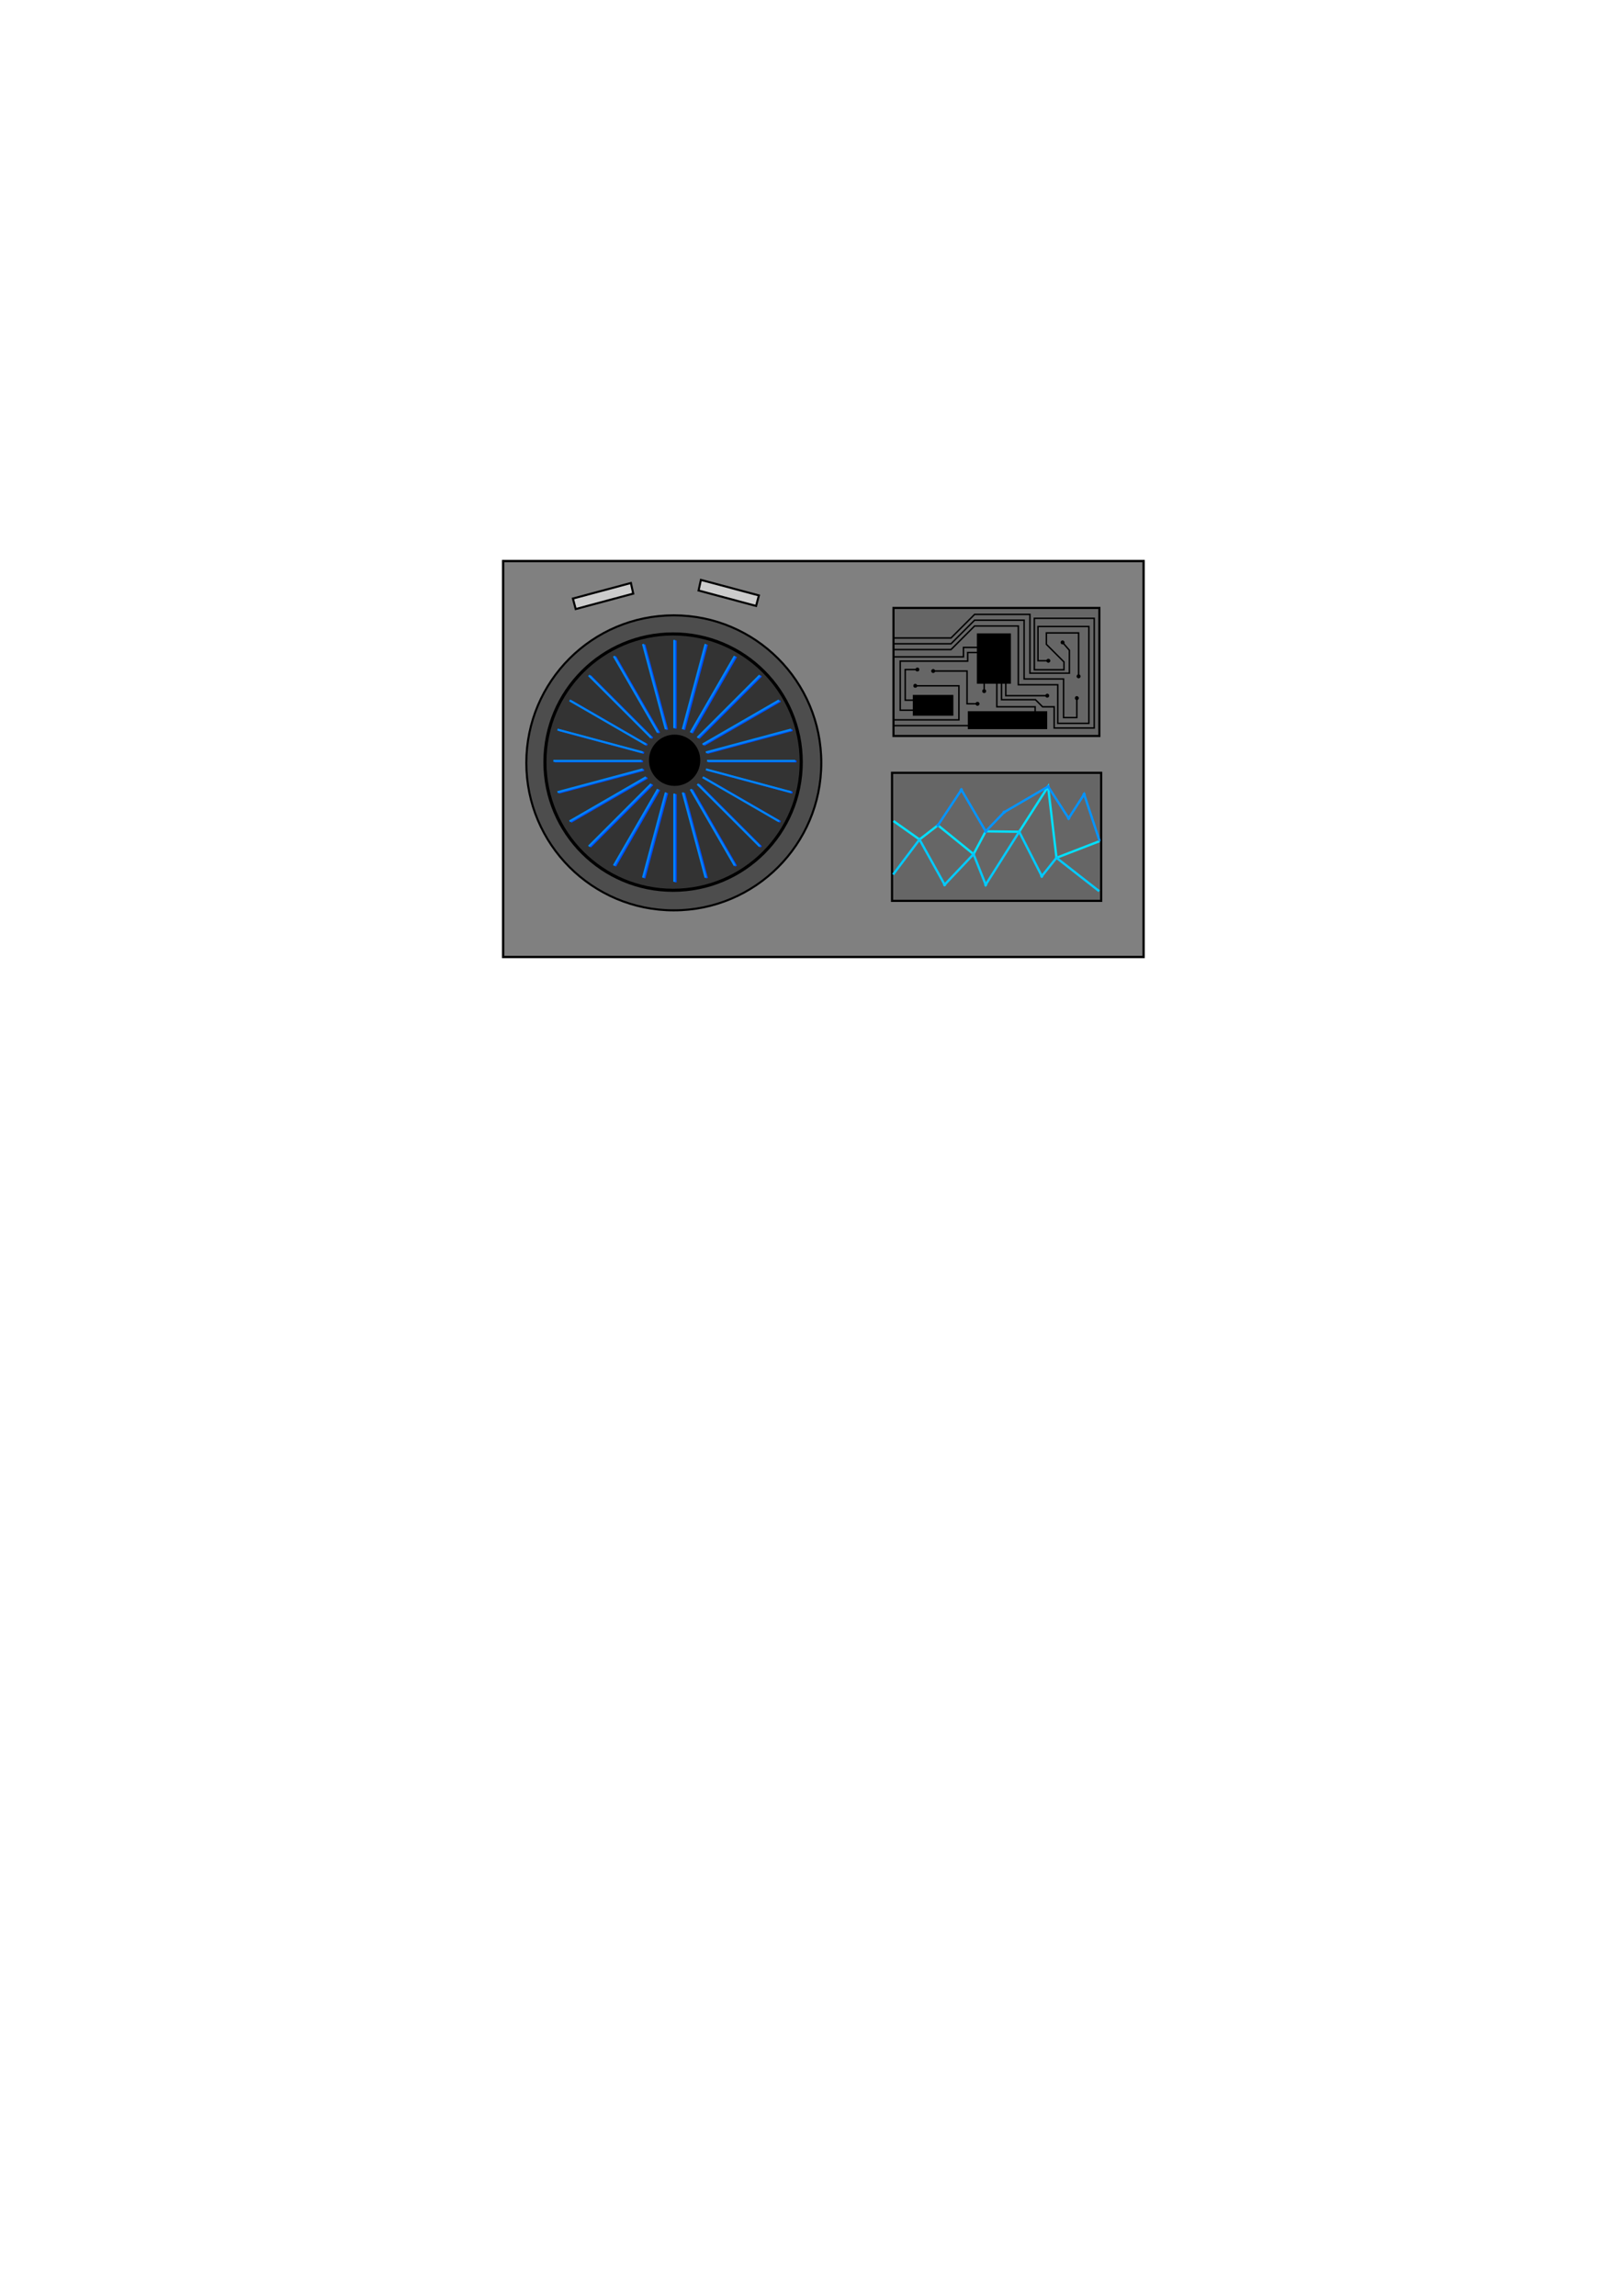 <?xml version="1.0" encoding="UTF-8" standalone="no"?>
<!-- Created with Inkscape (http://www.inkscape.org/) -->

<svg
   xmlns:dc="http://purl.org/dc/elements/1.1/"
   xmlns:cc="http://creativecommons.org/ns#"
   xmlns:rdf="http://www.w3.org/1999/02/22-rdf-syntax-ns#"
   xmlns:svg="http://www.w3.org/2000/svg"
   xmlns="http://www.w3.org/2000/svg"
   xmlns:sodipodi="http://sodipodi.sourceforge.net/DTD/sodipodi-0.dtd"
   xmlns:inkscape="http://www.inkscape.org/namespaces/inkscape"
   width="210mm"
   height="297mm"
   viewBox="0 0 210 297"
   version="1.1"
   id="svg924"
   inkscape:version="0.92.4 (5da689c313, 2019-01-14)"
   sodipodi:docname="friend_ai.svg">
  <defs
     id="defs918">
    <marker
       inkscape:stockid="DotM"
       orient="auto"
       refY="0.0"
       refX="0.0"
       id="marker6189"
       style="overflow:visible"
       inkscape:isstock="true">
      <path
         id="path6187"
         d="M -2.5,-1.0 C -2.5,1.76 -4.74,4.0 -7.5,4.0 C -10.26,4.0 -12.5,1.76 -12.5,-1.0 C -12.5,-3.76 -10.26,-6.0 -7.5,-6.0 C -4.74,-6.0 -2.5,-3.76 -2.5,-1.0 z "
         style="fill-rule:evenodd;stroke:#0494ff;stroke-width:1pt;stroke-opacity:1;fill:#0494ff;fill-opacity:1"
         transform="scale(0.4) translate(7.4, 1)" />
    </marker>
    <marker
       inkscape:isstock="true"
       style="overflow:visible"
       id="marker4771"
       refX="0.0"
       refY="0.0"
       orient="auto"
       inkscape:stockid="DotM">
      <path
         transform="scale(0.4) translate(7.4, 1)"
         style="fill-rule:evenodd;stroke:#00caff;stroke-width:1pt;stroke-opacity:1;fill:#00caff;fill-opacity:1"
         d="M -2.5,-1.0 C -2.5,1.76 -4.74,4.0 -7.5,4.0 C -10.26,4.0 -12.5,1.76 -12.5,-1.0 C -12.5,-3.76 -10.26,-6.0 -7.5,-6.0 C -4.74,-6.0 -2.5,-3.76 -2.5,-1.0 z "
         id="path4769" />
    </marker>
    <marker
       inkscape:stockid="DotM"
       orient="auto"
       refY="0.0"
       refX="0.0"
       id="DotM"
       style="overflow:visible"
       inkscape:isstock="true"
       inkscape:collect="always">
      <path
         id="path1810"
         d="M -2.5,-1.0 C -2.5,1.76 -4.74,4.0 -7.5,4.0 C -10.26,4.0 -12.5,1.76 -12.5,-1.0 C -12.5,-3.76 -10.26,-6.0 -7.5,-6.0 C -4.74,-6.0 -2.5,-3.76 -2.5,-1.0 z "
         style="fill-rule:evenodd;stroke:#0494ff;stroke-width:1pt;stroke-opacity:1;fill:#0494ff;fill-opacity:1"
         transform="scale(0.4) translate(7.4, 1)" />
    </marker>
    <marker
       inkscape:stockid="DotL"
       orient="auto"
       refY="0.0"
       refX="0.0"
       id="marker3514"
       style="overflow:visible"
       inkscape:isstock="true">
      <path
         id="path3512"
         d="M -2.5,-1.0 C -2.5,1.76 -4.74,4.0 -7.5,4.0 C -10.26,4.0 -12.5,1.76 -12.5,-1.0 C -12.5,-3.76 -10.26,-6.0 -7.5,-6.0 C -4.74,-6.0 -2.5,-3.76 -2.5,-1.0 z "
         style="fill-rule:evenodd;stroke:#000000;stroke-width:1pt;stroke-opacity:1;fill:#000000;fill-opacity:1"
         transform="scale(0.8) translate(7.4, 1)" />
    </marker>
    <marker
       inkscape:isstock="true"
       style="overflow:visible"
       id="marker3440"
       refX="0.0"
       refY="0.0"
       orient="auto"
       inkscape:stockid="DotL"
       inkscape:collect="always">
      <path
         transform="scale(0.8) translate(7.4, 1)"
         style="fill-rule:evenodd;stroke:#000000;stroke-width:1pt;stroke-opacity:1;fill:#000000;fill-opacity:1"
         d="M -2.5,-1.0 C -2.5,1.76 -4.74,4.0 -7.5,4.0 C -10.26,4.0 -12.5,1.76 -12.5,-1.0 C -12.5,-3.76 -10.26,-6.0 -7.5,-6.0 C -4.74,-6.0 -2.5,-3.76 -2.5,-1.0 z "
         id="path3438" />
    </marker>
    <marker
       inkscape:stockid="DotL"
       orient="auto"
       refY="0.0"
       refX="0.0"
       id="marker3274"
       style="overflow:visible"
       inkscape:isstock="true">
      <path
         id="path3272"
         d="M -2.5,-1.0 C -2.5,1.76 -4.74,4.0 -7.5,4.0 C -10.26,4.0 -12.5,1.76 -12.5,-1.0 C -12.5,-3.76 -10.26,-6.0 -7.5,-6.0 C -4.74,-6.0 -2.5,-3.76 -2.5,-1.0 z "
         style="fill-rule:evenodd;stroke:#000000;stroke-width:1pt;stroke-opacity:1;fill:#000000;fill-opacity:1"
         transform="scale(0.8) translate(7.4, 1)" />
    </marker>
    <marker
       inkscape:stockid="DotL"
       orient="auto"
       refY="0.0"
       refX="0.0"
       id="marker2934"
       style="overflow:visible"
       inkscape:isstock="true">
      <path
         id="path2932"
         d="M -2.5,-1.0 C -2.5,1.76 -4.74,4.0 -7.5,4.0 C -10.26,4.0 -12.5,1.76 -12.5,-1.0 C -12.5,-3.76 -10.26,-6.0 -7.5,-6.0 C -4.74,-6.0 -2.5,-3.76 -2.5,-1.0 z "
         style="fill-rule:evenodd;stroke:#000000;stroke-width:1pt;stroke-opacity:1;fill:#000000;fill-opacity:1"
         transform="scale(0.8) translate(7.4, 1)" />
    </marker>
    <marker
       inkscape:isstock="true"
       style="overflow:visible"
       id="marker2478"
       refX="0.0"
       refY="0.0"
       orient="auto"
       inkscape:stockid="DotL"
       inkscape:collect="always">
      <path
         transform="scale(0.8) translate(7.4, 1)"
         style="fill-rule:evenodd;stroke:#000000;stroke-width:1pt;stroke-opacity:1;fill:#000000;fill-opacity:1"
         d="M -2.5,-1.0 C -2.5,1.76 -4.74,4.0 -7.5,4.0 C -10.26,4.0 -12.5,1.76 -12.5,-1.0 C -12.5,-3.76 -10.26,-6.0 -7.5,-6.0 C -4.74,-6.0 -2.5,-3.76 -2.5,-1.0 z "
         id="path2476" />
    </marker>
    <marker
       inkscape:stockid="DotL"
       orient="auto"
       refY="0.0"
       refX="0.0"
       id="marker2342"
       style="overflow:visible"
       inkscape:isstock="true"
       inkscape:collect="always">
      <path
         id="path2340"
         d="M -2.5,-1.0 C -2.5,1.76 -4.74,4.0 -7.5,4.0 C -10.26,4.0 -12.5,1.76 -12.5,-1.0 C -12.5,-3.76 -10.26,-6.0 -7.5,-6.0 C -4.74,-6.0 -2.5,-3.76 -2.5,-1.0 z "
         style="fill-rule:evenodd;stroke:#000000;stroke-width:1pt;stroke-opacity:1;fill:#000000;fill-opacity:1"
         transform="scale(0.8) translate(7.4, 1)" />
    </marker>
    <marker
       inkscape:isstock="true"
       style="overflow:visible"
       id="marker2282"
       refX="0.0"
       refY="0.0"
       orient="auto"
       inkscape:stockid="DotL"
       inkscape:collect="always">
      <path
         transform="scale(0.8) translate(7.4, 1)"
         style="fill-rule:evenodd;stroke:#000000;stroke-width:1pt;stroke-opacity:1;fill:#000000;fill-opacity:1"
         d="M -2.5,-1.0 C -2.5,1.76 -4.74,4.0 -7.5,4.0 C -10.26,4.0 -12.5,1.76 -12.5,-1.0 C -12.5,-3.76 -10.26,-6.0 -7.5,-6.0 C -4.74,-6.0 -2.5,-3.76 -2.5,-1.0 z "
         id="path2280" />
    </marker>
    <marker
       inkscape:stockid="DotL"
       orient="auto"
       refY="0.0"
       refX="0.0"
       id="marker2248"
       style="overflow:visible"
       inkscape:isstock="true"
       inkscape:collect="always">
      <path
         id="path2246"
         d="M -2.5,-1.0 C -2.5,1.76 -4.74,4.0 -7.5,4.0 C -10.26,4.0 -12.5,1.76 -12.5,-1.0 C -12.5,-3.76 -10.26,-6.0 -7.5,-6.0 C -4.74,-6.0 -2.5,-3.76 -2.5,-1.0 z "
         style="fill-rule:evenodd;stroke:#000000;stroke-width:1pt;stroke-opacity:1;fill:#000000;fill-opacity:1"
         transform="scale(0.8) translate(7.4, 1)" />
    </marker>
    <marker
       inkscape:stockid="DotL"
       orient="auto"
       refY="0.0"
       refX="0.0"
       id="DotL"
       style="overflow:visible"
       inkscape:isstock="true">
      <path
         id="path1807"
         d="M -2.5,-1.0 C -2.5,1.76 -4.74,4.0 -7.5,4.0 C -10.26,4.0 -12.5,1.76 -12.5,-1.0 C -12.5,-3.76 -10.26,-6.0 -7.5,-6.0 C -4.74,-6.0 -2.5,-3.76 -2.5,-1.0 z "
         style="fill-rule:evenodd;stroke:#000000;stroke-width:1pt;stroke-opacity:1;fill:#000000;fill-opacity:1"
         transform="scale(0.8) translate(7.4, 1)" />
    </marker>
  </defs>
  <sodipodi:namedview
     id="base"
     pagecolor="#ffffff"
     bordercolor="#666666"
     borderopacity="1.0"
     inkscape:pageopacity="0.0"
     inkscape:pageshadow="2"
     inkscape:zoom="1.9931673"
     inkscape:cx="294.8178"
     inkscape:cy="669.54722"
     inkscape:document-units="mm"
     inkscape:current-layer="layer1"
     showgrid="false"
     inkscape:window-width="1920"
     inkscape:window-height="1001"
     inkscape:window-x="-9"
     inkscape:window-y="-9"
     inkscape:window-maximized="1" />
  <g
     inkscape:label="Layer 1"
     inkscape:groupmode="layer"
     id="layer1">
    <rect
       style="fill:#808080;fill-opacity:1;stroke:#000000;stroke-width:0.301;stroke-linecap:square;stroke-miterlimit:4;stroke-dasharray:none;stroke-dashoffset:0;stroke-opacity:1"
       id="rect1678"
       width="82.868"
       height="51.22"
       x="65.102"
       y="72.582" />
    <circle
       style="fill:#4d4d4d;fill-opacity:1;stroke:#000000;stroke-width:0.265;stroke-linecap:square;stroke-miterlimit:4;stroke-dasharray:none;stroke-dashoffset:0;stroke-opacity:1"
       id="path1469"
       cx="87.183"
       cy="98.686"
       r="19.083" />
    <circle
       style="fill:#333333;fill-opacity:1;stroke:#000000;stroke-width:0.403;stroke-linecap:square;stroke-miterlimit:4;stroke-dasharray:none;stroke-dashoffset:0;stroke-opacity:1"
       id="path1473"
       cx="87.09"
       cy="98.592"
       r="16.582" />
    <path
       style="fill:none;stroke:#004cf8;stroke-width:0.265px;stroke-linecap:butt;stroke-linejoin:miter;stroke-opacity:1"
       d="M 87.422,82.852 V 94.264 Z M 83.372,83.385 86.326,94.409 Z m 8.099,0 -2.954,11.024 z m -11.872,1.563 5.706,9.884 z m 15.646,0 -5.706,9.884 z m -18.886,2.487 8.07,8.07 z m 22.127,0 -8.07,8.07 z m -24.613,3.24 9.883,5.707 z m 27.099,0 -9.884,5.706 z m -28.662,3.773 11.024,2.954 z m 30.226,0 -11.024,2.954 z m -30.758,4.049 h 11.412 z m 19.879,0 H 103.067 Z m -8.322,1.096 -11.024,2.954 z m 8.178,0 11.024,2.954 z m -7.756,1.021 -9.883,5.707 z m 7.332,5.1e-4 9.884,5.706 z m -6.66,0.876 -8.07,8.07 z m 5.987,0 8.07,8.07 z m -5.11,0.673 -5.706,9.884 z m 4.233,0 5.706,9.884 z m -3.212,0.423 -2.954,11.024 z m 2.191,0 2.954,11.024 z m -1.096,0.144 v 11.413 z"
       id="path1475-5"
       inkscape:connector-curvature="0" />
    <path
       style="fill:none;stroke:#0084f8;stroke-width:0.265px;stroke-linecap:butt;stroke-linejoin:miter;stroke-opacity:1"
       d="m 87.245,82.784 v 11.412 z m -4.049,0.533 2.954,11.024 z m 8.099,0 -2.954,11.024 z m -11.872,1.563 5.706,9.884 z m 15.646,0 -5.706,9.884 z m -18.886,2.487 8.07,8.07 z m 22.127,0 -8.07,8.07 z m -24.613,3.24 9.883,5.706 z m 27.099,0 -9.884,5.706 z m -28.662,3.773 11.024,2.954 z m 30.226,0 -11.024,2.954 z m -30.758,4.049 h 11.412 z m 19.879,0 h 11.412 z m -8.322,1.096 -11.024,2.954 z m 8.178,0 11.024,2.954 z m -7.756,1.021 -9.883,5.706 z m 7.332,0 9.884,5.706 z m -6.66,0.877 -8.07,8.07 z m 5.987,0 8.07,8.07 z m -5.11,0.673 -5.706,9.883 z m 4.233,0 5.706,9.883 z m -3.212,0.423 -2.954,11.024 z m 2.191,0 2.954,11.024 z m -1.096,0.144 v 11.413 z"
       id="path1475"
       inkscape:connector-curvature="0" />
    <circle
       style="fill:#000000;fill-opacity:1;stroke:#000000;stroke-width:0.423;stroke-linecap:square;stroke-miterlimit:4;stroke-dasharray:none;stroke-dashoffset:0;stroke-opacity:1"
       id="path1676"
       cx="87.289"
       cy="98.352"
       r="3.105" />
    <path
       style="fill:#cccccc;stroke:#000000;stroke-width:0.265px;stroke-linecap:butt;stroke-linejoin:miter;stroke-opacity:1"
       d="m 81.934,76.795 -7.444,1.995 -0.364,-1.358 7.504,-2.011 z"
       id="path1680"
       inkscape:connector-curvature="0" />
    <path
       style="fill:#cccccc;stroke:#000000;stroke-width:0.265px;stroke-linecap:butt;stroke-linejoin:miter;stroke-opacity:1"
       d="m 90.386,76.392 7.444,1.995 0.364,-1.358 -7.504,-2.011 z"
       id="path1680-8"
       inkscape:connector-curvature="0" />
    <rect
       style="fill:#666666;fill-opacity:1;stroke:#000000;stroke-width:0.277;stroke-linecap:square;stroke-miterlimit:4;stroke-dasharray:none;stroke-dashoffset:0;stroke-opacity:1"
       id="rect1706"
       width="26.638"
       height="16.566"
       x="115.608"
       y="78.646" />
    <path
       style="fill:none;stroke:#000000;stroke-width:0.188px;stroke-linecap:butt;stroke-linejoin:miter;stroke-opacity:1;marker-end:url(#marker2248)"
       d="m 115.6,82.533 h 7.451 l 3.052,-3.052 h 7.159 v 7.602 h 5.105 V 84.12 l -0.887,-1.016"
       id="path1708"
       inkscape:connector-curvature="0"
       sodipodi:nodetypes="cccccccc" />
    <path
       style="fill:none;stroke:#000000;stroke-width:0.188px;stroke-linecap:butt;stroke-linejoin:miter;stroke-opacity:1;marker-end:url(#marker2282)"
       d="m 115.6,83.283 h 7.451 l 3.052,-3.052 h 6.408 v 7.602 h 5.105 v 4.994 h 1.714 v -2.519"
       id="path1708-4"
       inkscape:connector-curvature="0"
       sodipodi:nodetypes="ccccccccc" />
    <path
       style="fill:none;stroke:#000000;stroke-width:0.188px;stroke-linecap:butt;stroke-linejoin:miter;stroke-opacity:1;marker-end:url(#marker2478)"
       d="m 115.6,84.033 h 7.451 l 3.052,-3.052 h 5.658 v 7.602 h 5.105 v 4.994 h 4.023 V 81.047 h -6.587 v 4.43 h 1.347"
       id="path1708-4-1"
       inkscape:connector-curvature="0"
       sodipodi:nodetypes="cccccccccccc" />
    <rect
       style="fill:#000000;fill-opacity:1;stroke:#000000;stroke-width:0.188;stroke-linecap:square;stroke-miterlimit:4;stroke-dasharray:none;stroke-dashoffset:0;stroke-opacity:1"
       id="rect1740"
       width="4.217"
       height="6.326"
       x="126.491"
       y="82.034" />
    <path
       style="fill:none;stroke:#000000;stroke-width:0.188px;stroke-linecap:butt;stroke-linejoin:miter;stroke-opacity:1"
       d="m 126.935,83.754 h -2.275 v 1.221 h -9.06"
       id="path1742"
       inkscape:connector-curvature="0"
       sodipodi:nodetypes="cccc" />
    <path
       style="fill:none;stroke:#000000;stroke-width:0.188;stroke-linecap:butt;stroke-linejoin:miter;stroke-miterlimit:4;stroke-dasharray:none;stroke-opacity:1;marker-end:url(#DotL)"
       d="m 130.14,88.055 v 1.943 h 5.37"
       id="path1744"
       inkscape:connector-curvature="0"
       sodipodi:nodetypes="ccc" />
    <rect
       style="fill:#000000;fill-opacity:1;stroke:#000000;stroke-width:0.188;stroke-linecap:square;stroke-miterlimit:4;stroke-dasharray:none;stroke-dashoffset:0;stroke-opacity:1"
       id="rect2314"
       width="5.056"
       height="2.505"
       x="118.203"
       y="89.992" />
    <path
       style="fill:none;stroke:#000000;stroke-width:0.188px;stroke-linecap:butt;stroke-linejoin:miter;stroke-opacity:1"
       d="m 118.681,91.875 h -2.202 v -6.346 h 8.73 v -1.114 h 1.58"
       id="path2324"
       inkscape:connector-curvature="0"
       sodipodi:nodetypes="cccccc" />
    <path
       style="fill:none;stroke:#000000;stroke-width:0.188px;stroke-linecap:butt;stroke-linejoin:miter;stroke-opacity:1;marker-end:url(#marker2342)"
       d="m 118.629,90.58 h -1.502 v -3.963 h 1.58"
       id="path2332"
       inkscape:connector-curvature="0"
       sodipodi:nodetypes="cccc" />
    <path
       style="fill:none;stroke:#000000;stroke-width:0.188px;stroke-linecap:butt;stroke-linejoin:miter;stroke-opacity:1;marker-start:url(#marker2934)"
       d="m 139.56,87.498 v -5.621 h -4.171 v 1.477 l 2.28,2.28 v 1.01 h -3.834 v -6.657 h 7.745 v 14.195 h -5.181 v -2.746 h -1.502 l -0.92,-0.92 h -4.391 v -2.681"
       id="path2744"
       inkscape:connector-curvature="0"
       sodipodi:nodetypes="cccccccccccccccc" />
    <rect
       style="fill:#000000;fill-opacity:1;stroke:#000000;stroke-width:0.188;stroke-linecap:square;stroke-miterlimit:4;stroke-dasharray:none;stroke-dashoffset:0;stroke-opacity:1"
       id="rect3260"
       width="10.085"
       height="2.133"
       x="125.32"
       y="92.1" />
    <path
       style="fill:none;stroke:#000000;stroke-width:0.188px;stroke-linecap:butt;stroke-linejoin:miter;stroke-opacity:1"
       d="M 125.791,93.873 H 115.6"
       id="path3262"
       inkscape:connector-curvature="0"
       sodipodi:nodetypes="cc" />
    <path
       style="fill:none;stroke:#000000;stroke-width:0.188px;stroke-linecap:butt;stroke-linejoin:miter;stroke-opacity:1;marker-end:url(#marker3274)"
       d="m 115.6,93.125 h 8.474 V 88.72 h -5.652"
       id="path3264"
       inkscape:connector-curvature="0"
       sodipodi:nodetypes="cccc" />
    <path
       style="fill:none;stroke:#000000;stroke-width:0.188px;stroke-linecap:butt;stroke-linejoin:miter;stroke-opacity:1"
       d="m 133.937,92.682 v -1.247 h -4.959 v -3.131"
       id="path3428"
       inkscape:connector-curvature="0" />
    <path
       style="fill:none;stroke:#000000;stroke-width:0.188px;stroke-linecap:butt;stroke-linejoin:miter;stroke-opacity:1;marker-end:url(#marker3440)"
       d="m 127.343,87.806 v 1.607"
       id="path3430"
       inkscape:connector-curvature="0" />
    <path
       id="path3502"
       style="fill:none;stroke:#000000;stroke-width:0.188px;stroke-linecap:butt;stroke-linejoin:miter;stroke-opacity:1;marker-start:url(#marker3514);marker-end:url(#marker3514)"
       d="m 120.749,86.808 h 4.377 v 4.239 h 1.358"
       inkscape:connector-curvature="0"
       sodipodi:nodetypes="cccc" />
    <rect
       style="fill:#666666;fill-opacity:1;stroke:#000000;stroke-width:0.28;stroke-linecap:square;stroke-miterlimit:4;stroke-dasharray:none;stroke-dashoffset:0;stroke-opacity:1"
       id="rect1706-6"
       width="27.058"
       height="16.565"
       x="115.421"
       y="99.975" />
    <path
       style="fill:none;stroke:#00e0ff;stroke-width:0.301px;stroke-linecap:butt;stroke-linejoin:miter;stroke-opacity:1"
       d="m 115.607,106.212 3.367,2.39 2.385,-1.844 4.607,3.74 1.572,-2.95 4.336,0.053 3.74,-5.848 1.084,9.219 5.583,-2.16"
       id="path4685"
       inkscape:connector-curvature="0"
       sodipodi:nodetypes="ccccccccc" />
    <path
       style="fill:none;stroke:#0494ff;stroke-width:0.301;stroke-linecap:butt;stroke-linejoin:miter;stroke-opacity:1;marker-mid:url(#DotM);stroke-miterlimit:4;stroke-dasharray:none;marker-start:url(#marker6189)"
       d="m 121.36,106.758 3.035,-4.583 3.144,5.374 2.385,-2.476 5.691,-3.319 2.656,4.109 2.006,-3.108 2.006,6.058"
       id="path4687"
       inkscape:connector-curvature="0" />
    <path
       style="fill:none;stroke:#00caff;stroke-width:0.301px;stroke-linecap:butt;stroke-linejoin:miter;stroke-opacity:1;marker-mid:url(#marker4771)"
       d="m 115.56,113.133 3.415,-4.531 3.252,5.848 3.74,-3.951 1.572,3.951 4.336,-6.849 2.927,5.742 1.897,-2.371 5.526,4.318"
       id="path4683"
       inkscape:connector-curvature="0"
       sodipodi:nodetypes="ccccccccc" />
  </g>
</svg>
